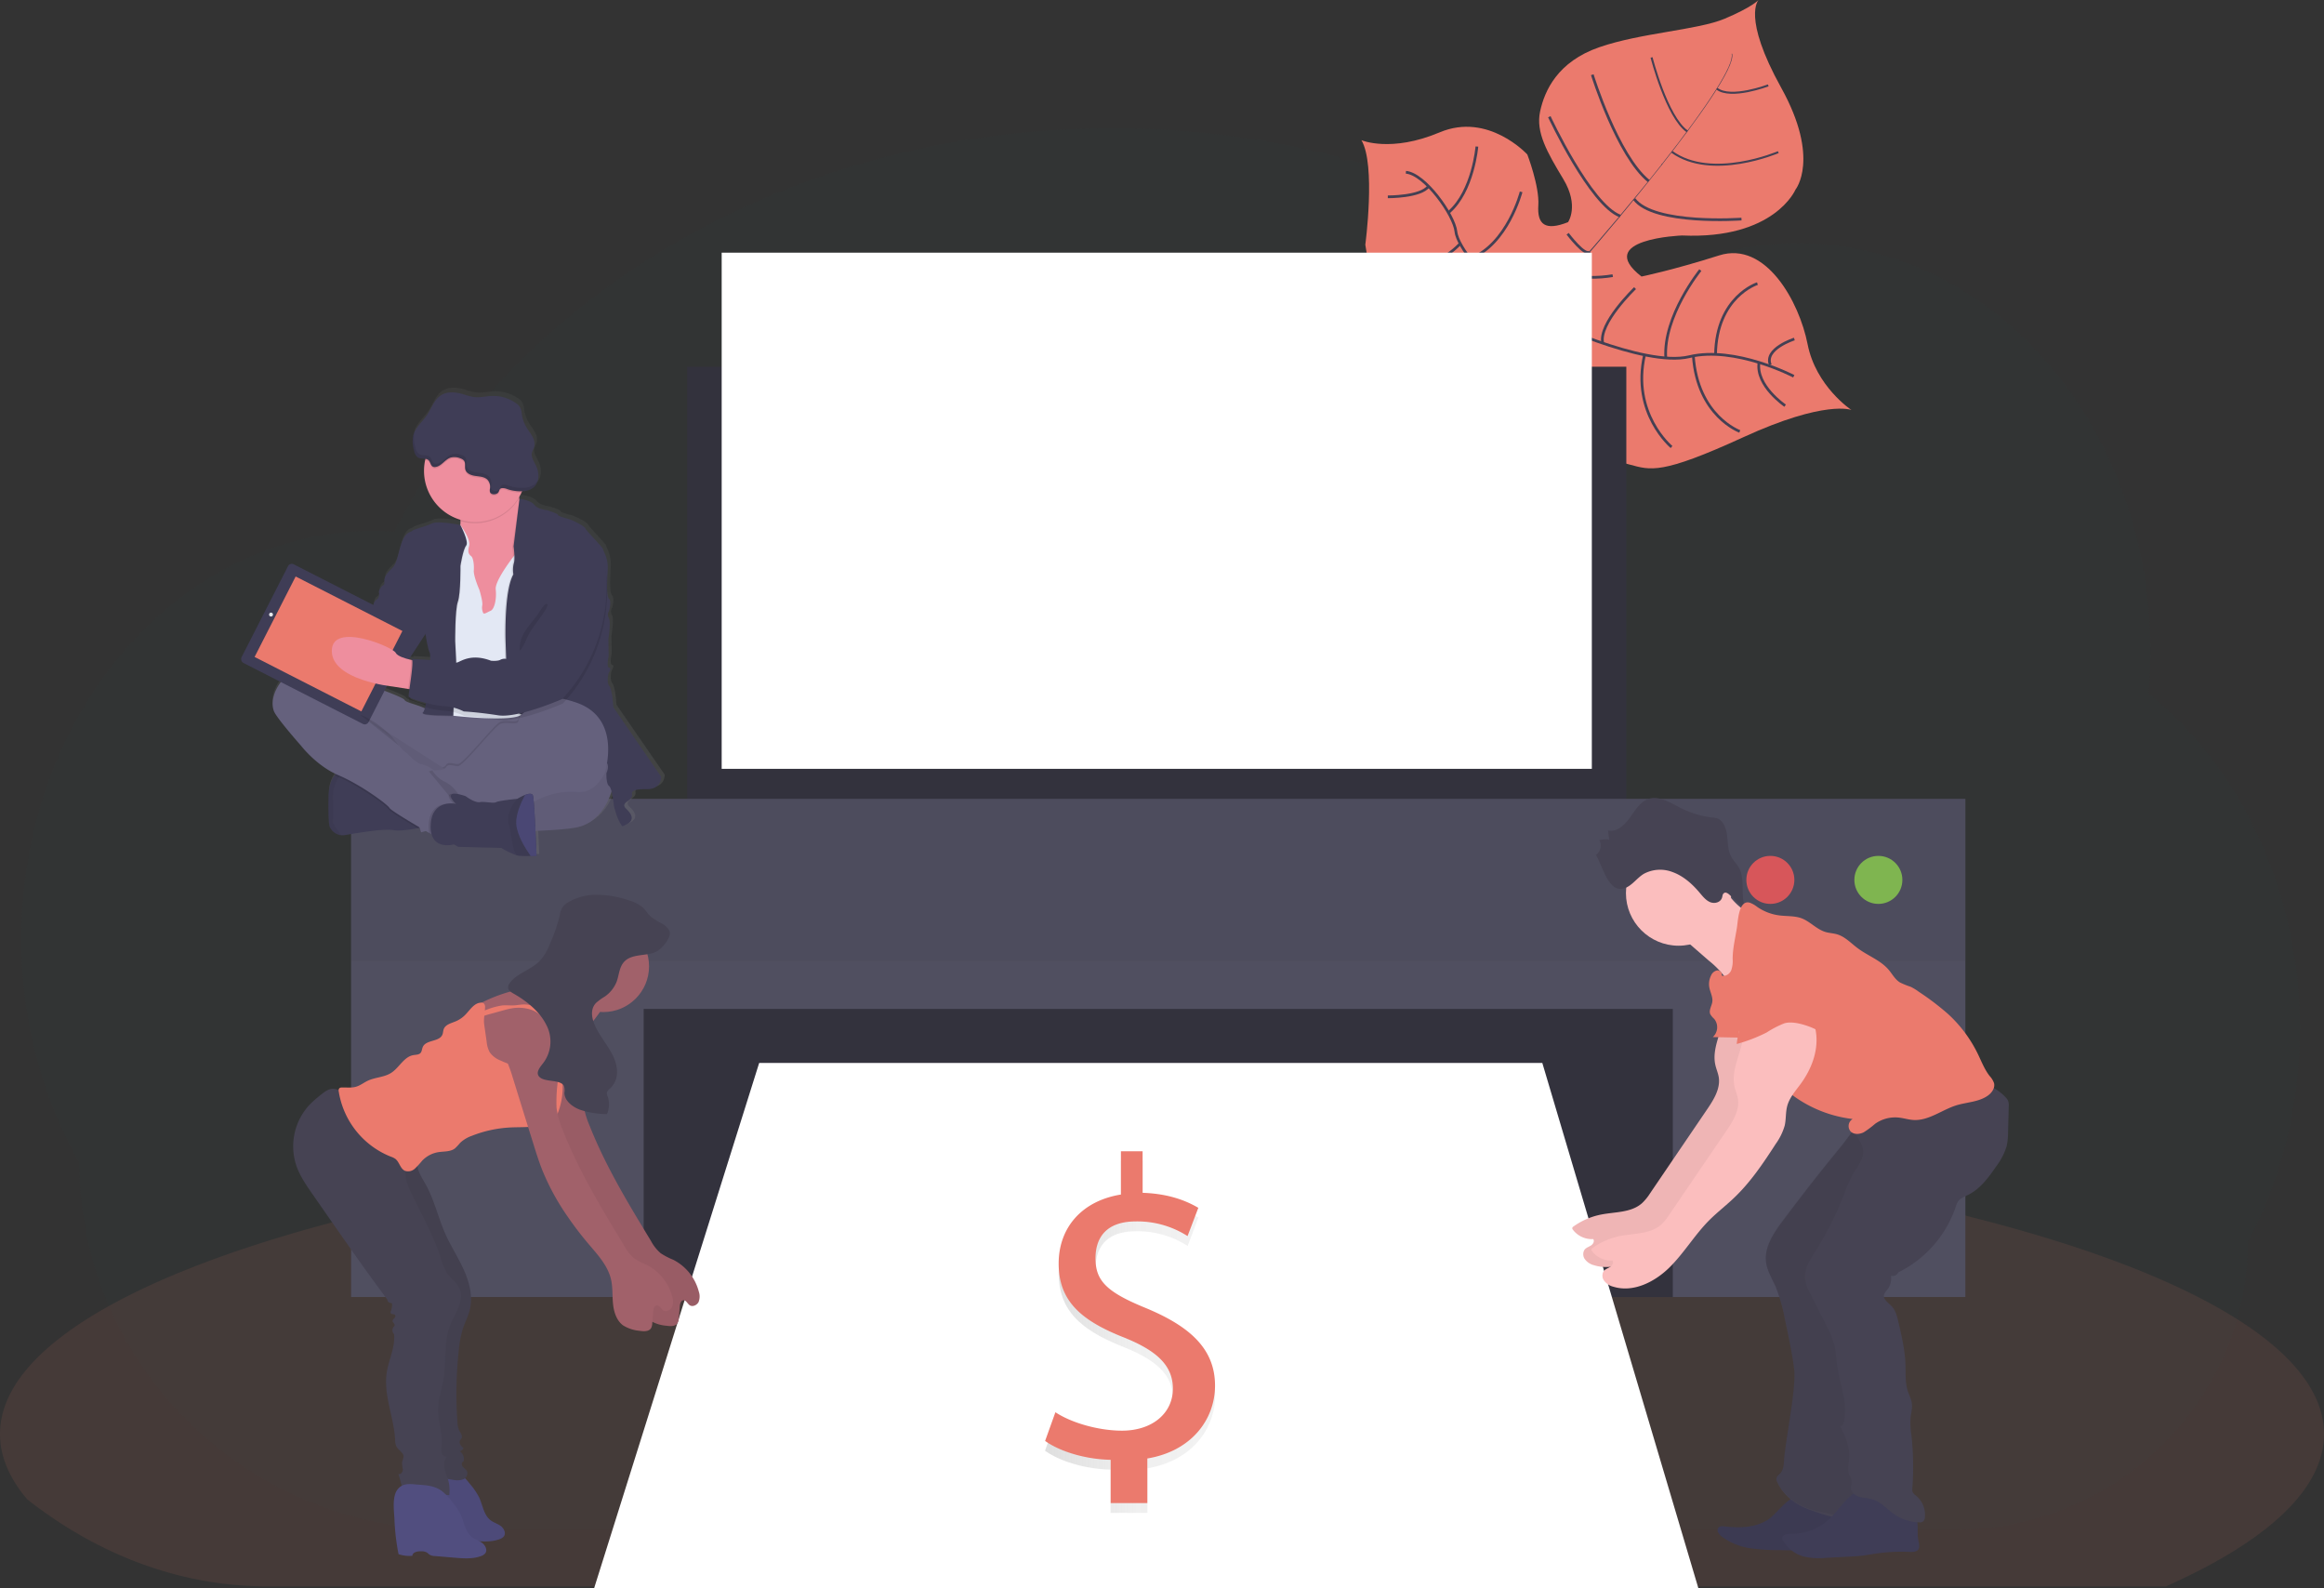 <svg xmlns="http://www.w3.org/2000/svg" xmlns:xlink="http://www.w3.org/1999/xlink" width="854.39" height="583.762" viewBox="0 0 854.39 583.762">
  <rect x="0" y="0" width="854.39" height="583.762" fill="#333333" stroke="none"/>
  <defs>
    <linearGradient id="linear-gradient" x1="0.5" y1="1" x2="0.5" gradientUnits="objectBoundingBox">
      <stop offset="0" stop-color="gray" stop-opacity="0.251"/>
      <stop offset="0.54" stop-color="gray" stop-opacity="0.122"/>
      <stop offset="1" stop-color="gray" stop-opacity="0.102"/>
    </linearGradient>
    <linearGradient id="linear-gradient-2" x1="0.001" y1="0.5" x2="1" y2="0.5" xlink:href="#linear-gradient"/>
  </defs>
  <g id="Group_24" data-name="Group 24" transform="translate(-89.143 -59.056)">
    <path id="Path_255" data-name="Path 255" d="M848.754,418.356a171.656,171.656,0,0,1-5.028,41.421q-1.693,6.842-3.933,13.413a159.785,159.785,0,0,1-6.344,15.874q-1.814,3.919-3.833,7.7a103.543,103.543,0,0,1-8.656,41.6,107.292,107.292,0,0,1-52.046,53.625,109.526,109.526,0,0,1-46.52,10.668H170.1a139.161,139.161,0,0,1-70-18.7q-4.715-2.731-9.189-5.818a138.956,138.956,0,0,1-18.185-14.992,135.323,135.323,0,0,1-19.992-24.8,132.183,132.183,0,0,1-20.333-70.573A166.428,166.428,0,0,1,11.07,385.349c0-38.4,12.489-73.439,33.007-99.96a140.534,140.534,0,0,1,14.018-15.6,130.459,130.459,0,0,1,16.031-13.122,123.713,123.713,0,0,1,14.224-8.534c2.055-1.053,4.118-2.034,6.216-2.952,1.842-.818,3.705-1.579,5.59-2.3q3.392-1.294,6.87-2.368t6.863-1.892q4.978-1.216,10.128-1.977c2.845-.42,5.69-.711,8.534-.939q3.392-.242,6.842-.284h1.245c2.532,0,5.05.1,7.546.27.263-.526.548-1.06.811-1.586,1-1.892,2.027-3.784,3.065-5.64v-.05c.178-.32.356-.64.541-.953.839-1.515,1.714-3.016,2.61-4.5.413-.711.818-1.38,1.237-2.055.092-.164.185-.32.292-.484q.64-1.067,1.3-2.134,3.293-5.256,6.849-10.348c.206-.292.4-.576.6-.861.37-.526.711-1.045,1.124-1.565.981-1.373,1.991-2.752,3.008-4.111.711-.96,1.422-1.92,2.191-2.845q2.774-3.584,5.69-7.112c1.942-2.347,3.99-4.708,6.059-7.02.284-.32.569-.633.868-.953l3.037-3.307h0c.149-.156.277-.3.42-.441h0c.363-.391.711-.782,1.1-1.166,1.629-1.721,3.3-3.421,4.978-5.1a271.115,271.115,0,0,1,27.339-23.754c.377-.3.761-.583,1.138-.868,1.806-1.366,3.641-2.71,5.476-4.033a289.347,289.347,0,0,1,31.585-19.7c.754-.427,1.522-.832,2.3-1.237a303.157,303.157,0,0,1,30.219-13.911q8.435-3.336,17.168-6.23c3.855-1.259,7.724-2.461,11.642-3.556q9.089-2.61,18.406-4.708a329.543,329.543,0,0,1,55.645-7.581q8.534-.448,17.261-.448a330.713,330.713,0,0,1,83.211,10.526,3,3,0,0,0,2.582,1.344h2.39c1.038.277,2.07.569,3.108.868q8.7,2.511,17.147,5.469l1.422.512a306.109,306.109,0,0,1,40.474,17.78,293.073,293.073,0,0,1,33.889,20.938q2.5,1.792,4.921,3.62,2.944-1.9,5.988-3.62a117.767,117.767,0,0,1,24.807-10.568,113.152,113.152,0,0,1,55.645-2.176c23.648,5.014,45.055,17.46,62.344,35.162a145.479,145.479,0,0,1,18.719,23.669c.391.612.782,1.23,1.159,1.856a156.486,156.486,0,0,1,11.906,23.747c.121.3.242.59.348.889a164.388,164.388,0,0,1,7.326,23.719c.085.405.185.818.27,1.23a170.78,170.78,0,0,1,3.5,23.733,4.5,4.5,0,0,0,.057.868q.448,6.195.455,12.524c0,3.769-.128,7.51-.363,11.216,0,.405-.057.832-.092,1.245-.064,1.081-.156,2.134-.249,3.222a134.923,134.923,0,0,1,15.206,14.338q3.108,3.393,6.017,7.048a149.474,149.474,0,0,1,15.5,23.733A167.07,167.07,0,0,1,848.754,418.356Z" transform="translate(85.923 18.775)" fill="#304343" opacity="0.1"/>
    <path id="Path_256" data-name="Path 256" d="M979.58,737.029c0,20.427-21.173,39.542-58.117,56.006H223.586c-32.289,0-62.53-11.683-88.448-32.056-6.515-7.729-9.948-15.736-9.948-23.959,0-21.712,23.941-41.977,65.334-59.106h0l1.168-.467c11.683-4.79,24.741-9.31,39.012-13.561.359-.108.728-.207,1.087-.332h0q16.985-4.988,36.136-9.454c.4-.09.8-.189,1.2-.261,4.925-1.168,9.948-2.256,15.08-3.343h0l1.977-.413c37.34-7.747,79.784-13.893,125.815-18.063h.054q9.67-.9,19.546-1.609c7.324-.584,14.738-1.078,22.233-1.537,5.725-.368,11.521-.683,17.335-.971a.17.17,0,0,1,.135,0c26.232-1.321,53.336-2.013,81.052-2.013,68.533,0,133.31,4.206,190.708,11.683a.469.469,0,0,1,.162,0c8.825,1.151,17.488,2.364,25.936,3.658,2.417.377,4.826.755,7.189,1.141q14.3,2.31,27.859,4.88h0C910.525,667.463,979.58,700.165,979.58,737.029Z" transform="translate(-36.047 -150.846)" fill="#eb7a6d" opacity="0.1"/>
    <path id="Path_257" data-name="Path 257" d="M862.279,313.708s-9.508-3.855-39.758,10.011S788.5,335.833,780.67,333.748s-12.195-2.624-20.589-14.208c0,0-5.922-32.092-11.683-37.07s-30.079,2.84-30.079,2.84-29.2,6.7-34.761-32.352c0,0,3.945-29.4-1.429-38.427,0,0,10.856,4.673,28.758-2.876s32.236,8.133,32.236,8.133,4.493,11.683,4.044,18.656,2.39,9.589,10.928,6.219c0,0,4.2-5.967-1.743-15.835s-10.182-17.21-8.529-24.866,6.426-18.288,21.748-23.6,36.127-6.291,46.111-10.488S828.129,163,828.129,163s-6.147,6.156,8.331,32.262,5.248,37.43,5.248,37.43-7.7,18.36-41.707,16.868c0,0-32.766,1.2-14.9,15.089,0,0,11.44-2.328,28.542-7.765s29.45,17,32.514,32.613S862.279,313.708,862.279,313.708Z" transform="translate(-92.478 -103.944)" fill="#eb7a6d"/>
    <path id="Path_258" data-name="Path 258" d="M830.67,184.994l.18-.054c1.312,4.979-13.327,25-25.846,40.917l-.144-.117C822.51,203.327,831.685,188.849,830.67,184.994Z" transform="translate(-104.913 -106.167)" fill="#444053"/>
    <path id="Path_259" data-name="Path 259" d="M801.117,230l.081.2c-10,12.707-22.575,27.859-32.64,39.119-.962,1.069-1.914,2.193-2.831,3.343l-.288-.234c.9-1.15,1.878-2.283,2.84-3.352C778.336,257.859,791.106,242.716,801.117,230Z" transform="translate(-100.919 -110.733)" fill="#444053"/>
    <path id="Path_260" data-name="Path 260" d="M763.09,276.89l.2.341c-18.315,22.871-19.528,58.414-19.573,58.693l-3.864-4.493C739.895,331.143,744.649,299.923,763.09,276.89Z" transform="translate(-98.326 -115.484)" fill="#444053"/>
    <path id="Path_261" data-name="Path 261" d="M842.923,308.445s-21.568-11.233-38.427-7.189-54.774-14.289-54.774-14.289-16.086-6.533-19.322-13.983c0,0-11.045-11.683-11.683-17.713S707.34,234.044,700.33,233.46" transform="translate(-94.322 -111.083)" fill="none" stroke="#444053" stroke-miterlimit="10" stroke-width="1"/>
    <path id="Path_262" data-name="Path 262" d="M854.375,327.141s-10.874-7.333-9.607-15.871" transform="translate(-108.947 -118.967)" fill="none" stroke="#444053" stroke-miterlimit="10" stroke-width="1"/>
    <path id="Path_263" data-name="Path 263" d="M834.985,336.327s-15.556-5.644-17.075-27.787" transform="translate(-106.236 -118.691)" fill="none" stroke="#444053" stroke-miterlimit="10" stroke-width="1"/>
    <path id="Path_264" data-name="Path 264" d="M807.767,342.02s-14.864-12.33-9.93-33.88" transform="translate(-104.1 -118.65)" fill="none" stroke="#444053" stroke-miterlimit="10" stroke-width="1"/>
    <path id="Path_265" data-name="Path 265" d="M774.876,335.277s-9.885-20.759-1.088-34.267" transform="translate(-101.396 -117.928)" fill="none" stroke="#444053" stroke-miterlimit="10" stroke-width="1"/>
    <path id="Path_266" data-name="Path 266" d="M858.2,301.67s-11.242,3.595-8.834,9.49" transform="translate(-109.388 -117.995)" fill="none" stroke="#444053" stroke-miterlimit="10" stroke-width="1"/>
    <path id="Path_267" data-name="Path 267" d="M842.393,279s-15.053,4.772-15.4,26.062" transform="translate(-107.156 -115.698)" fill="none" stroke="#444053" stroke-miterlimit="10" stroke-width="1"/>
    <path id="Path_268" data-name="Path 268" d="M819.332,273.48s-13.7,16.913-12.7,32.28" transform="translate(-105.088 -115.138)" fill="none" stroke="#444053" stroke-miterlimit="10" stroke-width="1"/>
    <path id="Path_269" data-name="Path 269" d="M792.714,280.86s-13.606,13.013-11.871,20.247" transform="translate(-102.464 -115.886)" fill="none" stroke="#444053" stroke-miterlimit="10" stroke-width="1"/>
    <path id="Path_270" data-name="Path 270" d="M783.3,275.535s-12.761,2.283-14.55-1.905" transform="translate(-101.255 -115.154)" fill="none" stroke="#444053" stroke-miterlimit="10" stroke-width="1"/>
    <path id="Path_271" data-name="Path 271" d="M766.49,258.61s6.443,8.537,8.088,6.623" transform="translate(-101.026 -113.632)" fill="none" stroke="#444053" stroke-miterlimit="10" stroke-width="1"/>
    <path id="Path_272" data-name="Path 272" d="M833.162,251.769s-32.173,2.337-39.452-7.369" transform="translate(-103.784 -112.192)" fill="none" stroke="#444053" stroke-miterlimit="10" stroke-width="1"/>
    <path id="Path_273" data-name="Path 273" d="M759,210.73s15.089,32.4,26.062,36.522" transform="translate(-100.267 -108.78)" fill="none" stroke="#444053" stroke-miterlimit="10" stroke-width="1"/>
    <path id="Path_274" data-name="Path 274" d="M776.58,193.56s9.265,29.8,20.75,39.1" transform="translate(-102.048 -107.041)" fill="none" stroke="#444053" stroke-miterlimit="10" stroke-width="1"/>
    <path id="Path_275" data-name="Path 275" d="M848.256,225.216s-24.462,10.5-39.146-.126" transform="translate(-105.344 -110.235)" fill="none" stroke="#444053" stroke-miterlimit="10" stroke-width="0.75"/>
    <path id="Path_276" data-name="Path 276" d="M800.82,186.49s5.59,21.9,13.121,27.194" transform="translate(-104.504 -106.324)" fill="none" stroke="#444053" stroke-miterlimit="10" stroke-width="0.75"/>
    <path id="Path_277" data-name="Path 277" d="M846.432,197.92s-13.75,5.212-18.872,1.222" transform="translate(-107.214 -107.482)" fill="none" stroke="#444053" stroke-miterlimit="10" stroke-width="0.75"/>
    <path id="Path_278" data-name="Path 278" d="M752.794,266.57s0,19.1-5.194,20.454" transform="translate(-99.112 -114.438)" fill="none" stroke="#444053" stroke-miterlimit="10" stroke-width="1"/>
    <path id="Path_279" data-name="Path 279" d="M706.09,293.1s20.67,1.8,30.169-8.888" transform="translate(-94.906 -116.226)" fill="none" stroke="#444053" stroke-miterlimit="10" stroke-width="1"/>
    <path id="Path_280" data-name="Path 280" d="M745.342,241.47s-5,19.366-18.782,24.588" transform="translate(-96.98 -111.895)" fill="none" stroke="#444053" stroke-miterlimit="10" stroke-width="1"/>
    <path id="Path_281" data-name="Path 281" d="M692.31,270.514s14.613,5.078,27.185-7.854" transform="translate(-93.509 -114.042)" fill="none" stroke="#444053" stroke-miterlimit="10" stroke-width="1"/>
    <path id="Path_282" data-name="Path 282" d="M728.207,222.94s-1.375,16.446-10.317,24.147" transform="translate(-96.101 -110.017)" fill="none" stroke="#444053" stroke-miterlimit="10" stroke-width="1"/>
    <path id="Path_283" data-name="Path 283" d="M692.93,243.073s12.123.081,14.963-3.873" transform="translate(-93.572 -111.665)" fill="none" stroke="#444053" stroke-miterlimit="10" stroke-width="1"/>
    <rect id="Rectangle_418" data-name="Rectangle 418" width="345.271" height="174.289" transform="translate(341.77 193.857)" fill="#33323d"/>
    <rect id="Rectangle_419" data-name="Rectangle 419" width="561.475" height="114.725" transform="translate(234.217 421.096)" fill="#33323d"/>
    <path id="Path_284" data-name="Path 284" d="M417.83,510.35H705.739L763.1,703.394H357.16Z" transform="translate(-49.584 -60.577)" fill="#fff"/>
    <path id="Path_285" data-name="Path 285" d="M257.73,402.33V585.444H365.284V479.553H743.644V585.444H851.2V402.33Z" transform="translate(-39.51 -49.632)" fill="#504f60"/>
    <rect id="Rectangle_420" data-name="Rectangle 420" width="593.468" height="59.564" transform="translate(218.22 352.698)" fill="#33323d" opacity="0.1"/>
    <circle id="Ellipse_49" data-name="Ellipse 49" cx="8.825" cy="8.825" r="8.825" transform="translate(770.879 373.664)" fill="#8ccf4d" opacity="0.8"/>
    <circle id="Ellipse_50" data-name="Ellipse 50" cx="8.825" cy="8.825" r="8.825" transform="translate(731.167 373.664)" fill="#fa5959" opacity="0.8"/>
    <rect id="Rectangle_421" data-name="Rectangle 421" width="319.902" height="189.729" transform="translate(354.459 151.934)" fill="#fff"/>
    <path id="Path_286" data-name="Path 286" d="M824.243,573.106c.674,7.342-4.871,14.469-3.253,21.658.342,1.537,1.007,2.993,1.249,4.493.665,4.269-1.878,8.313-4.314,11.889l-20.876,30.717a19.071,19.071,0,0,1-2.984,3.685c-4,3.595-9.984,3.181-15.223,4.242a26.133,26.133,0,0,0-10.2,4.493.665.665,0,0,0-.135.9,8.78,8.78,0,0,0,7.585,3.595c.548.719,0,1.8-.755,2.3-1.123.773-2.7.979-2.885,2.885a3.165,3.165,0,0,0,.377,1.914,5.94,5.94,0,0,0,3.658,2.534c7.189,2.211,15.035-1.672,20.445-6.956s9.292-11.952,14.6-17.336c2.939-2.975,6.291-5.527,9.31-8.412,6.039-5.752,10.784-12.752,15.277-19.771a21.744,21.744,0,0,0,3.307-6.731c.557-2.39.305-4.916.953-7.288.845-3.1,3.118-5.572,5.006-8.178,3.711-5.1,6.183-11.341,5.689-17.632s-4.377-12.483-10.308-14.622a9.247,9.247,0,0,0-5.779-.35c-2.435.746-4.224,2.759-5.886,4.682l-3.963,4.574a11.044,11.044,0,0,0-2.31,3.514,3.658,3.658,0,0,0,.818,3.9" transform="translate(-101.218 -144.254)" fill="#fbbebe"/>
    <path id="Path_287" data-name="Path 287" d="M824.243,573.106c.674,7.342-4.871,14.469-3.253,21.658.342,1.537,1.007,2.993,1.249,4.493.665,4.269-1.878,8.313-4.314,11.889l-20.876,30.717a19.071,19.071,0,0,1-2.984,3.685c-4,3.595-9.984,3.181-15.223,4.242a26.133,26.133,0,0,0-10.2,4.493.665.665,0,0,0-.135.9,8.78,8.78,0,0,0,7.585,3.595c.548.719,0,1.8-.755,2.3-1.123.773-2.7.979-2.885,2.885a3.165,3.165,0,0,0,.377,1.914,5.94,5.94,0,0,0,3.658,2.534c7.189,2.211,15.035-1.672,20.445-6.956s9.292-11.952,14.6-17.336c2.939-2.975,6.291-5.527,9.31-8.412,6.039-5.752,10.784-12.752,15.277-19.771a21.744,21.744,0,0,0,3.307-6.731c.557-2.39.305-4.916.953-7.288.845-3.1,3.118-5.572,5.006-8.178,3.711-5.1,6.183-11.341,5.689-17.632s-4.377-12.483-10.308-14.622a9.247,9.247,0,0,0-5.779-.35c-2.435.746-4.224,2.759-5.886,4.682l-3.963,4.574a11.044,11.044,0,0,0-2.31,3.514,3.658,3.658,0,0,0,.818,3.9" transform="translate(-101.218 -144.254)" opacity="0.05"/>
    <path id="Path_288" data-name="Path 288" d="M846.072,783.82c-4.565,2.777-10.245,2.956-15.547,2.3-.9-.1-1.86-.162-2.408.494-.791.962.144,2.364,1.105,3.136a23.134,23.134,0,0,0,10.685,4.395,72.3,72.3,0,0,0,10.443.692c9.526.162,19.106.323,28.542-1.051a3.853,3.853,0,0,0,1.555-.458,2.885,2.885,0,0,0,1.177-1.8c.656-2.445-.593-5.087-2.471-6.785a21.5,21.5,0,0,0-6.659-3.595l-8.286-3.226c-1.95-.764-5.068-2.768-7.189-2.615C853.145,775.624,849.361,781.9,846.072,783.82Z" transform="translate(-107.24 -165.985)" fill="#3f3d56"/>
    <path id="Path_289" data-name="Path 289" d="M846.072,783.82c-4.565,2.777-10.245,2.956-15.547,2.3-.9-.1-1.86-.162-2.408.494-.791.962.144,2.364,1.105,3.136a23.134,23.134,0,0,0,10.685,4.395,72.3,72.3,0,0,0,10.443.692c9.526.162,19.106.323,28.542-1.051a3.853,3.853,0,0,0,1.555-.458,2.885,2.885,0,0,0,1.177-1.8c.656-2.445-.593-5.087-2.471-6.785a21.5,21.5,0,0,0-6.659-3.595l-8.286-3.226c-1.95-.764-5.068-2.768-7.189-2.615C853.145,775.624,849.361,781.9,846.072,783.82Z" transform="translate(-107.24 -165.985)" opacity="0.05"/>
    <path id="Path_290" data-name="Path 290" d="M853.85,657.02c-3.442,4.592-7.019,9.885-6.165,15.574.458,3.064,2.175,5.77,3.433,8.6a60.586,60.586,0,0,1,3.478,12.078c1.294,6.012,2.588,12.042,3.379,18.144.9,6.893-3.325,26.835-3.721,33.781-.1,1.672-.288,3.487-1.456,4.691-.458.476-1.07.9-1.267,1.483a2.49,2.49,0,0,0,.27,1.743c1.95,4.395,5.931,7.657,10.353,9.526s15.179,5.077,19.977,5.248a3.783,3.783,0,0,0,1.878-.251,3.6,3.6,0,0,0,1.456-1.663c3.469-6.623.135-30.2.189-37.691,0-6.291,1.519-12.438,1.249-18.675-.225-5.005-1.564-9.885-2.049-14.882-.8-8.187.7-16.4,2.211-24.489,1.151-6.192,2.3-12.393,3.775-18.522a35.7,35.7,0,0,1,4-10.784c1.627-2.579,3.837-4.727,5.7-7.189a32.353,32.353,0,0,0,6.372-23.707c-.108-.827-11.97,3.01-13,3.46a40.724,40.724,0,0,0-11.584,7.459c-2.7,2.606-4.9,6.1-7.306,9.032q-5.1,6.2-10.056,12.5Q859.323,649.722,853.85,657.02Z" transform="translate(-109.24 -149.228)" fill="#464353"/>
    <path id="Path_291" data-name="Path 291" d="M853.85,656.7c-3.442,4.592-7.019,9.885-6.165,15.583.458,3.056,2.175,5.76,3.433,8.591a60.756,60.756,0,0,1,3.478,12.078c1.294,6.012,2.588,12.042,3.379,18.144.9,6.893-3.325,26.843-3.721,33.79-.1,1.662-.288,3.487-1.456,4.682-.458.476-1.07.9-1.267,1.483a2.525,2.525,0,0,0,.27,1.8c1.95,4.386,5.931,7.657,10.353,9.517s15.179,3.595,19.977,3.747a3.784,3.784,0,0,0,1.878-.252,3.6,3.6,0,0,0,1.456-1.662c3.469-6.623.135-28.7.189-36.181,0-6.291,1.519-12.447,1.249-18.684-.225-5.005-1.564-9.885-2.049-14.882-.8-8.187.7-16.4,2.211-24.48,1.151-6.2,2.3-12.4,3.775-18.531a35.7,35.7,0,0,1,4-10.784c1.627-2.57,3.837-4.727,5.7-7.136a32.415,32.415,0,0,0,6.372-23.707c-.108-.836-11.97,3-13,3.46a40.5,40.5,0,0,0-11.584,7.477c-2.7,2.615-4.9,6.1-7.306,8.987q-5.1,6.2-10.056,12.51Q859.323,649.439,853.85,656.7Z" transform="translate(-109.24 -149.205)" opacity="0.05"/>
    <circle id="Ellipse_51" data-name="Ellipse 51" cx="19.348" cy="19.348" r="19.348" transform="translate(686.898 367.985)" fill="#fbbebe"/>
    <path id="Path_292" data-name="Path 292" d="M829.166,526.973a25.109,25.109,0,0,0,16.059,11.233l-1.456,5.275c-2.516,9.1-5.392,18.728-12.375,25.037a11.724,11.724,0,0,0-1.968-9.05,34.691,34.691,0,0,0-6.569-6.866l-11.135-9.688a3.322,3.322,0,0,1-.836-.9,2.885,2.885,0,0,1,0-2.121c1.42-4.412,5.473-7.189,8.753-10.155a31.11,31.11,0,0,0,4.4-5.132C826.326,521.437,827.7,524.609,829.166,526.973Z" transform="translate(-105.504 -140.449)" fill="#fbbebe"/>
    <path id="Path_293" data-name="Path 293" d="M782.95,504.9l-.431-3.595c3.055.791,5.949-1.8,7.9-4.493s3.766-5.859,6.74-6.974c3.595-1.366,7.441.818,10.892,2.615a34.5,34.5,0,0,0,12.51,4.089,8.092,8.092,0,0,1,2.067.342c2.247.8,3.316,3.595,3.64,6.174s.234,5.275,1.348,7.558c.836,1.725,2.283,3.011,3.164,4.709,2.363,4.583.081,10.838,2.579,15.331l-6.2-5.689c-.575-.521-1.375-1.06-2-.62s-.53,1.105-.737,1.707c-.6,1.8-2.8,2.3-4.413,1.609s-2.768-2.22-3.945-3.595c-2.741-3.235-6-6.075-9.886-7.459a12.635,12.635,0,0,0-10.415.62c-2.894,1.635-5.015,5.446-8.556,5.581-4.862.18-6.884-8.87-9.139-12.447a4.4,4.4,0,0,0,1.276-5.491C779.742,504.724,782.887,504.319,782.95,504.9Z" transform="translate(-102.199 -137.018)" fill="#464353"/>
    <path id="Path_294" data-name="Path 294" d="M871.32,783.35a20.454,20.454,0,0,1-13.911,5.185c-1.3,0-3.11.252-3.118,1.555a2.085,2.085,0,0,0,.377,1.078,12.789,12.789,0,0,0,7.189,5.626,25.546,25.546,0,0,0,8.681.557l8.492-.44c1.6-.09,3.208-.171,4.808-.368s3.325-.53,5-.773a65.377,65.377,0,0,1,12.366-.584c1.1.045,2.363,0,3.046-.827s.315-2.319.063-3.514c-.5-2.462,0-5.041-.467-7.513-.818-4.341-4.547-7.657-8.663-9.229-3.82-1.456-10.6-3.118-14.217-.7C877.08,776.008,874.744,780.25,871.32,783.35Z" transform="translate(-109.922 -165.668)" fill="#3f3d56"/>
    <path id="Path_295" data-name="Path 295" d="M880.671,621c.755,3.595,4.2,6.291,4.3,9.886.081,2.912-2,5.392-3.5,7.863a52.143,52.143,0,0,0-3.595,8.088,123.647,123.647,0,0,1-10.5,20.8c-1.995,3.154-4.224,6.587-3.765,10.3a15.434,15.434,0,0,0,1.8,4.925L871.4,694.74a34.155,34.155,0,0,1,3.056,7.5c.512,2.256.566,4.592.9,6.893.944,7.279,4.359,14.612,2.346,21.667-.18.611-.809,1.348-1.285.9,1.968,3.685,3.595,7.405,3.406,11.584-.081,2.193-.755,4.494.063,6.524a7.094,7.094,0,0,1,.9,2.57c0,.593-.279,1.159-.341,1.8-.162,1.68,1.375,3.083,2.984,3.595s3.343.494,4.961.98c3.118.9,5.329,3.595,8,5.464a16.815,16.815,0,0,0,9.184,2.993,2.3,2.3,0,0,0,1.348-.27,2.193,2.193,0,0,0,.755-1.645,9.113,9.113,0,0,0-3.289-7.918,3.656,3.656,0,0,1-1.213-1.276,3.057,3.057,0,0,1-.117-1.429,106.685,106.685,0,0,0-.351-19.609,29.653,29.653,0,0,1-.314-6.237c.18-1.735.7-3.46.5-5.195s-1.07-3.3-1.591-4.97c-.9-2.966-.665-6.147-.764-9.256-.162-5.392-1.393-10.676-2.624-15.924-.476-2.058-1.016-4.224-2.48-5.752-1.24-1.294-3.244-2.543-2.777-4.269a4.944,4.944,0,0,1,1.132-1.7,6.821,6.821,0,0,0,1.429-5.2,2.319,2.319,0,0,0,2.7-1.258,41.844,41.844,0,0,0,21.029-23.914,7.936,7.936,0,0,1,.9-2.13c.9-1.258,2.462-1.8,3.846-2.5,4.35-2.184,7.36-6.291,10.119-10.308a23.948,23.948,0,0,0,3.9-7.486,24.556,24.556,0,0,0,.539-5.392l.243-9.364a5.048,5.048,0,0,0-.18-1.8,4.339,4.339,0,0,0-1.007-1.483,18.036,18.036,0,0,0-9.885-5.392c-2.552-.458-5.158-.368-7.738-.584-5.006-.413-9.948-1.959-14.954-1.6-7.872.575-14.873,6.03-18.585,12.995C884.832,618.838,883.466,621,880.671,621Z" transform="translate(-110.861 -148.557)" fill="#464353"/>
    <path id="Path_296" data-name="Path 296" d="M833.021,552.893a10.273,10.273,0,0,1-.566,4.26c-.611,1.312-2.157,2.328-3.5,1.8.4-.9-.674-1.968-1.671-1.851a3.108,3.108,0,0,0-2.211,1.878,6.973,6.973,0,0,0-.638,4.323c.314,1.8,1.375,3.595,1.1,5.392-.225,1.528-1.348,3.055-.746,4.493a7.274,7.274,0,0,0,1.438,1.725,4.871,4.871,0,0,1-.512,6.7l15.08.3c-.548,2.525.575,5.1,1.869,7.342a46.246,46.246,0,0,0,34.464,22.467,3.011,3.011,0,0,0-.719,4.592c1.222,1.213,3.3,1.06,4.835.27a35.343,35.343,0,0,0,4.152-3.1,12.68,12.68,0,0,1,8.519-2.3c1.887.18,3.721.791,5.617.9,5.59.3,10.389-3.721,15.736-5.392,3.918-1.2,8.349-1.2,11.683-3.649,1.42-1.051,2.579-2.777,2.166-4.493a7.452,7.452,0,0,0-1.627-2.642c-1.9-2.444-3.011-5.392-4.359-8.169a48.956,48.956,0,0,0-10.9-14.594,97.84,97.84,0,0,0-10.784-8.2,18.991,18.991,0,0,0-2.93-1.8,30.692,30.692,0,0,1-4.008-1.627c-1.8-1.114-2.795-3.082-4.152-4.673-2.993-3.487-7.585-5.1-11.269-7.836-2.471-1.8-4.646-4.26-7.6-5.149-1.429-.431-2.957-.467-4.395-.9-3.253-.989-5.626-3.882-8.825-5.051-2.534-.9-5.32-.683-8-1.015a18.476,18.476,0,0,1-8.2-3.118,9.889,9.889,0,0,0-2.7-1.546c-4.035-1.231-4.367,6.291-4.745,8.906C834.018,545.12,833.021,548.966,833.021,552.893Z" transform="translate(-106.887 -141.341)" fill="#eb7a6d"/>
    <path id="Path_297" data-name="Path 297" d="M832.083,581.948c.674,7.342-4.871,14.46-3.253,21.658.341,1.537,1.006,2.993,1.249,4.493.674,4.269-1.878,8.313-4.314,11.88l-20.876,30.645a19.069,19.069,0,0,1-2.984,3.685c-4,3.595-9.984,3.181-15.223,4.242a26.194,26.194,0,0,0-10.2,4.493.665.665,0,0,0-.135.9,8.753,8.753,0,0,0,7.585,3.595c.548.728,0,1.8-.755,2.3-1.123.782-2.7.989-2.885,2.894a3.162,3.162,0,0,0,.378,1.914,5.976,5.976,0,0,0,3.658,2.534c7.189,2.211,15.035-1.671,20.445-6.956s9.292-11.952,14.612-17.335c2.939-2.975,6.291-5.527,9.3-8.411,6.048-5.752,10.739-12.752,15.278-19.771a21.844,21.844,0,0,0,3.307-6.731c.557-2.39.306-4.916.953-7.288.845-3.1,3.118-5.581,5.006-8.178,3.712-5.1,6.183-11.341,5.689-17.632s-4.377-12.483-10.308-14.621a9.185,9.185,0,0,0-5.779-.35c-2.427.746-4.224,2.759-5.886,4.682l-3.963,4.574a10.867,10.867,0,0,0-2.3,3.514,3.639,3.639,0,0,0,.809,3.891" transform="translate(-102.013 -145.142)" fill="#fbbebe"/>
    <path id="Path_298" data-name="Path 298" d="M848.617,549.743c-2.75.162-5.769.431-7.711,2.39a11.076,11.076,0,0,0-1.941,3.038c-1.878,3.837-3.711,7.845-3.846,12.114-.117,3.415.9,6.749,1.393,10.128.431,2.8-.665,5.662-.9,8.5a59.088,59.088,0,0,0,10.991-4.224,36.377,36.377,0,0,1,6.426-3.343c3.28-1.087,8.789.782,11.88,2.319.171-2.193-1.465-5.994-1.294-8.187a9.27,9.27,0,0,1,.485-2.7,16.6,16.6,0,0,1,1.645-2.615,10.713,10.713,0,0,0-.961-12.582c-2.759-3.109-7.091-4.278-11.216-4.754a48.637,48.637,0,0,0-7.836-.279" transform="translate(-107.978 -143.106)" fill="#eb7a6d"/>
    <path id="Path_299" data-name="Path 299" d="M380.834,463.778l-17.722-25.7s-.332-6.363-1.492-7.845-.252-4.79-.252-4.79,1.249-1.8.171-1.986-.171-4.215-.171-4.215l-.081-6.444s1-6.2.171-7.684a2.435,2.435,0,0,1,.081-2.651s.989-3.55,0-4.493-.746-6.444-.5-10.829-1.734-6.857-1.734-7.513-6.542-7.109-6.542-7.693-4.143-2.975-6.632-3.595-3.721-1.159-3.64-1.492S338.6,365.2,338.6,365.2s-3.478-.252-4.808-1.986-5.392-2.238-5.491-2.256l-.081-.341a1.856,1.856,0,0,0-.072-.377,17.4,17.4,0,0,0,.9-1.618l.234-.5a7.027,7.027,0,0,0,4.071-1.267,5.509,5.509,0,0,0,1.986-3.963,8.663,8.663,0,0,0-.971-4.4c-.728-1.483-1.8-3.029-1.42-4.646.162-.692.575-1.3.791-1.986a5.248,5.248,0,0,0-.593-3.918c-.629-1.2-1.5-2.256-2.2-3.415a13.48,13.48,0,0,1-1.752-4.835,7.45,7.45,0,0,0-.638-2.633,4.914,4.914,0,0,0-1.456-1.465,14.541,14.541,0,0,0-8.906-2.7c-2.256.072-4.493.683-6.74.4a24.148,24.148,0,0,1-3.936-1.025c-2.777-.827-5.985-1.159-8.4.431s-3.379,4.718-5.024,7.189c-1.447,2.157-3.595,3.972-4.673,6.291v-.126a7.525,7.525,0,0,0-.62,1.663,11.843,11.843,0,0,0,.368,5.482,3.81,3.81,0,0,0,1.339,2.444c.818.53,1.941.4,2.894.575l-.108.467a18.917,18.917,0,0,0,13.13,22c0,.171,0,.333,0,.5a12.036,12.036,0,0,1-.09,1.42h0s-8.331-1.716-10.568-.557-6.623,2.067-7.288,2.7-2.319.171-3.81,4.053-1.654,7.846-3.595,9.67-2.894,3.056-2.984,4.377.252,1.654-.494,2.067-1.8,2.148-1.492,2.813a2.346,2.346,0,0,1-.9,2.471,2.75,2.75,0,0,0-1.159,2.48s-.5,1.8-1.663,2.238-1.905,3.136-1.905,3.136l-3.756,4.314-7.441-8.232a3.145,3.145,0,0,0-4.431-.225l-3.658,3.289a7.244,7.244,0,0,0-3.658,2.175,9.743,9.743,0,0,0-1.9,2.822l-2,1.8a5.1,5.1,0,0,0-.521,5.617l4.772,5.275v.045a8.449,8.449,0,0,0-4.61,1.878c-7.117,6.291-7.189,12.069-6.129,14.711s10.1,12.806,10.1,12.806a40.318,40.318,0,0,0,12.824,10.443h0l-.054.063a6.245,6.245,0,0,0-.44.512l-.126.162-.117.162-.135.2a1.559,1.559,0,0,0-.1.162l-.144.234a1.464,1.464,0,0,0-.09.162c-.063.108-.117.216-.171.324q-.03.053-.054.108c-.072.144-.144.288-.207.449l-.072.162c-.045.108-.081.216-.126.333a2.017,2.017,0,0,0-.072.216l-.108.324a1.8,1.8,0,0,0-.072.234,1.969,1.969,0,0,1-.1.359c-.027.126-.045.144-.063.225s-.09.386-.126.593a.452.452,0,0,1-.045.234,2.15,2.15,0,0,0-.072.422,1.15,1.15,0,0,0,0,.306l-.054.4v.324a1.682,1.682,0,0,1-.045.467c-.045.162,0,.189,0,.288v.8c-.162,9.67.4,11.072.4,11.072a5.392,5.392,0,0,0,4.395,3.3,5.476,5.476,0,0,0,1.411-.072c4.314-.746,14.379-2.48,17.973-1.8,2.148.4,6.111-.2,8.933-.728l.746-.144.512,1.645,1.636-.449,1.393.8.9.512c1.636,5.536,8.268,3.649,8.268,3.649l1.573.9,15.987.413a32.077,32.077,0,0,0,5.662,2.7,4.364,4.364,0,0,0,.8.18,35.606,35.606,0,0,0,4.493.081c1.222,0,2.166-.081,2.166-.081s-.162-4.341-.4-9.2a130.43,130.43,0,0,0,14.81-1.213c8.537-1.492,12.1-9.256,13.408-13.408a39.189,39.189,0,0,1,.836,5.149,37.368,37.368,0,0,0,1.33,4.493,14.986,14.986,0,0,0,1.8,3.307c6.291-2.148,2.48-5.392,1.159-6.776s.9-2.561.9-2.561,1.743-1.159,1.573-2.229-.252-2.229,5.392-2.148S380.834,463.778,380.834,463.778Zm-87.459-52.761c.072.467.9,5.563,1.564,6.9a8.988,8.988,0,0,1,.189,2.7c-3.334-.27-6.812-.413-6.812-.413a.845.845,0,0,1,.18.422l-.53-.117-.755-.18,6.147-9.355Zm-12.186,19.375,5.779.9.485.072a18.876,18.876,0,0,0-.3,2.7c0,.09.126.189.315.306a7.114,7.114,0,0,0-.108,1.375c.09.449,2.786,1.438,5.886,2.256-.045.171-.081.332-.126.476h0c-2.741-1.438-7.046-2.112-7.54-3.181s-15.161-6.192-15.161-6.192l-1.456-.728,3.855.728,1.06-.108A57.274,57.274,0,0,0,281.188,430.392Z" transform="translate(-47.34 -120.012)" fill="url(#linear-gradient)"/>
    <path id="Path_300" data-name="Path 300" d="M364.346,480.311s-2.292,13.876-13.947,15.925-50.569,1.644-50.569,1.644-22.251-3.208-30.294-22-13.22-26.277-6.291-26.6S307.334,461.861,309.464,462,366.4,433.436,364.346,480.311Z" transform="translate(-49.707 -132.95)" fill="#65617d"/>
    <path id="Path_301" data-name="Path 301" d="M364.346,480.311s-2.292,13.876-13.947,15.925-50.569,1.644-50.569,1.644-22.251-3.208-30.294-22-13.22-26.277-6.291-26.6S307.334,461.861,309.464,462,366.4,433.436,364.346,480.311Z" transform="translate(-49.707 -132.95)" opacity="0.05"/>
    <path id="Path_302" data-name="Path 302" d="M259.953,498.627a5.311,5.311,0,0,0,4.35,3.28,5.95,5.95,0,0,0,1.411-.081c4.269-.737,14.28-2.462,17.812-1.8,2.121.386,6.048-.2,8.843-.719,1.86-.35,3.226-.683,3.226-.683s-3.289-10.919-3.694-11.242-14.783-8.987-14.783-8.987l-11.377-.818h0a6.012,6.012,0,0,0-3.864,2.265c-1.2,1.456-2.229,3.837-2.3,7.747C259.387,497.216,259.953,498.627,259.953,498.627Z" transform="translate(-49.659 -135.819)" fill="#3f3d56"/>
    <path id="Path_303" data-name="Path 303" d="M259.957,498.633a5.311,5.311,0,0,0,4.35,3.28,48.32,48.32,0,0,1-3.091-4.493l.063-7.962a14.056,14.056,0,0,1,4.493-11.818h0s-5.994.4-6.165,10.011S259.957,498.633,259.957,498.633Z" transform="translate(-49.663 -135.825)" opacity="0.05"/>
    <path id="Path_304" data-name="Path 304" d="M314.166,478.81l10.6-8.295L341.423,454.1l-4.493-.207c-.674.431-2.561,1.8-2.633,3.433-.081,2-4.493.144-6.8,1.285s-13.543,15.547-15.511,15.448-3.532-1-4.359.4l-.054.09Z" transform="translate(-54.526 -133.418)" opacity="0.1"/>
    <path id="Path_305" data-name="Path 305" d="M262.11,479.861c.378.18.764.359,1.15.521,8.043,3.451,17.974,10.676,18.719,11.988.449.8,6.21,4.3,10.649,6.92,1.86-.35,3.226-.683,3.226-.683s-3.289-10.919-3.694-11.242-14.783-8.987-14.783-8.987L266,477.56h0a6.013,6.013,0,0,0-3.891,2.3Z" transform="translate(-49.92 -135.817)" opacity="0.1"/>
    <path id="Path_306" data-name="Path 306" d="M237.214,452.067c1.06,2.624,10.011,12.725,10.011,12.725s5.662,7.387,13.714,10.784,17.974,10.676,18.71,11.988c.476.845,6.893,4.709,11.4,7.36l1.016.593,2.238,1.3,1.186.674s2.75-2.2,5.491-4.422,5.392-4.395,5.392-4.493,1.15-3.038.9-3.2-.692-1.222-1.734-2.543a11.575,11.575,0,0,0-4.179-3.451,11.907,11.907,0,0,1-5.392-5.653s-.359-.261-.9-.611a11.129,11.129,0,0,0-3.685-1.644c-1.8-.225-5.176-3.918-5.176-3.918a10.047,10.047,0,0,1-3.2-3.361c-.9-1.8-13.6-10.55-14.774-11.359L299.1,472.665l7.387,4.745,10.6-8.286,16.661-16.419-5.5-.252c-8.088-.35-22.467-.9-24.264-.485a14.1,14.1,0,0,1-4.493.3s-4.1.18-6.812-1.249-6.983-2.1-7.477-3.163-15.017-6.147-15.017-6.147-19.771-10.506-26.843-4.269S236.145,449.425,237.214,452.067Z" transform="translate(-47.347 -131.551)" fill="#65617d"/>
    <path id="Path_307" data-name="Path 307" d="M308.24,384.147l2.543,8.457,3.289,19.043,12.069.818,3.451-5.751,3.487-5.788s2.175-7.693,3.739-15.134c1.375-6.587,2.283-12.986.782-13.678-1.339-.611-2.211-2.831-2.786-5.221-.072-.288-.135-.593-.189-.9a47.336,47.336,0,0,1-.809-6.12s-25.28-1.312-21.748,9.113a16.635,16.635,0,0,1,.953,5.545,7.261,7.261,0,0,1-.09,1.411A11.818,11.818,0,0,1,308.24,384.147Z" transform="translate(-54.594 -123.887)" fill="#ee8e9e"/>
    <path id="Path_308" data-name="Path 308" d="M302.4,384.571l.9,14.379,2.049,12.231,2.3,5.671,2.058,30.986s19.771,2.292,24.606-.045a2.05,2.05,0,0,0,.9-.674c5.814-8.78,3.909-34.213,3.909-34.213l2.211-16.419-1.474-8.519-3.595-.377-2.75-.3s-.62.764-1.519,1.95c-2.435,3.208-6.911,9.535-6.605,12.168.4,3.595-.494,7.306-1.9,7.881s-2.543,1.564-2.786.575a4.413,4.413,0,0,1-.252-2.624c.252-1.4-1.069-5.671-1.069-5.671s-2.211-5.006-2.049-7.135-.243-4.6-.9-5.176-1.564-1.15-.827-3.774-3.235-7.738-3.235-7.738Z" transform="translate(-54.002 -125.703)" fill="#e3e8f4"/>
    <path id="Path_309" data-name="Path 309" d="M331.486,419.405l.827,24.543,4.736,2.633a2.13,2.13,0,0,0,.9-.683c5.814-8.78,3.909-34.213,3.909-34.213l2.22-16.419-1.483-8.519L339,386.37c1.384-6.587,2.283-12.977.782-13.678-1.339-.611-2.211-2.831-2.777-5.212h0l-2.561,17.362s.216,1.564.288,3.181a8.986,8.986,0,0,1-.207,3.055,10.2,10.2,0,0,0-.162,4.107c-1.483,2.606-2.22,7.441-2.579,12.105C331.3,413.492,331.486,419.405,331.486,419.405Z" transform="translate(-56.946 -124.663)" opacity="0.1"/>
    <path id="Path_310" data-name="Path 310" d="M337.127,367s4.143.512,5.455,2.238,4.763,1.977,4.763,1.977,3.936,1.312,3.855,1.636,1.15.827,3.595,1.483,6.569,3.038,6.569,3.595,6.479,6.974,6.479,7.63,1.968,3.118,1.725,7.468-.494,9.885.494,10.784,0,4.43,0,4.43a2.427,2.427,0,0,0-.081,2.633c.818,1.474-.171,7.63-.171,7.63l.09,6.408s-.9,4.017.162,4.188-.162,1.968-.162,1.968-.9,3.28.243,4.763,1.474,7.792,1.474,7.792l17.569,25.531s.252,4.682-5.329,4.6-5.509,1.069-5.338,2.13-1.564,2.22-1.564,2.22-2.211,1.15-.9,2.543,5.086,4.6-1.15,6.731a14.86,14.86,0,0,1-1.8-3.28,37.235,37.235,0,0,1-1.312-4.43s-.575-6.246-1.726-7.064-.989-4.763-.989-4.763,1.645-3.2-.656-4.493S332.8,443.576,332.8,443.576L332,419.024s-.575-18.144,2.876-24.219a10.2,10.2,0,0,1,.162-4.107c.575-1.474-.081-6.237-.081-6.237Z" transform="translate(-56.997 -124.614)" fill="#3f3d56"/>
    <path id="Path_311" data-name="Path 311" d="M310.394,377.893s-8.25-1.7-10.47-.548-6.56,2.049-7.189,2.7-2.292.171-3.774,4.026-1.636,7.8-3.532,9.607-2.867,3.038-2.948,4.35.243,1.645-.494,2.049-1.8,2.139-1.483,2.795,17.075,15.107,17.075,15.107.827,5.5,1.564,6.893-.818,20.607-2.462,21.919,11.045,1.2,11.045,1.2.575-12.582,1.069-13.264-.332-14.118-.332-14.118-.081-11.494.989-14.532.9-13.139.9-13.139.944-6.057,2.094-7.468S310.394,377.893,310.394,377.893Z" transform="translate(-51.778 -125.622)" opacity="0.1"/>
    <path id="Path_312" data-name="Path 312" d="M310.123,377.623s-8.25-1.7-10.47-.557-6.569,2.058-7.189,2.7-2.3.162-3.774,4.026-1.645,7.792-3.532,9.6-2.876,3.038-2.957,4.35.252,1.645-.494,2.058-1.8,2.13-1.474,2.786,17.075,15.107,17.075,15.107.818,5.5,1.564,6.893-.827,20.607-2.471,21.919,11.09,1.2,11.09,1.2.575-12.581,1.06-13.255-.323-14.127-.323-14.127-.081-11.485.989-14.523.944-13.139.944-13.139.944-6.057,2.094-7.468S310.123,377.623,310.123,377.623Z" transform="translate(-51.75 -125.594)" fill="#3f3d56"/>
    <path id="Path_313" data-name="Path 313" d="M312.5,368.966a16.635,16.635,0,0,1,.953,5.545,18.872,18.872,0,0,0,21.568-8.537,47.325,47.325,0,0,1-.809-6.12S308.97,358.533,312.5,368.966Z" transform="translate(-54.992 -123.885)" opacity="0.1"/>
    <path id="Path_314" data-name="Path 314" d="M298.65,353.44a18.81,18.81,0,1,0,.413-3.909A18.611,18.611,0,0,0,298.65,353.44Z" transform="translate(-53.622 -121.335)" fill="#ee8e9e"/>
    <path id="Path_315" data-name="Path 315" d="M283.363,404l-4.493,1.393a2.328,2.328,0,0,1-.9,2.462,2.7,2.7,0,0,0-1.141,2.462s-.494,1.8-1.645,2.22-1.887,3.118-1.887,3.118l-3.775,4.35s-1.4,1.15-1.15,1.725-1.483.737-1.483.737l.9,14.612,7.8,1.483,4.844-.494,3.936-1.474,3.451-2.058,1.555-4.017,6.9-10.514Z" transform="translate(-50.404 -128.363)" fill="#3f3d56"/>
    <path id="Path_316" data-name="Path 316" d="M265.87,424.79s-10.011-14.442-17.488-6.65,3.038,20.445,5.5,20.032S268.09,437.1,268.09,437.1Z" transform="translate(-48.261 -129.562)" fill="#ee8e9e"/>
    <rect id="Rectangle_422" data-name="Rectangle 422" width="52.42" height="40.701" rx="1.54" transform="translate(195.738 265.781) rotate(27.04)" fill="#3f3d56"/>
    <rect id="Rectangle_423" data-name="Rectangle 423" width="44.062" height="33.206" transform="translate(197.836 270.959) rotate(27.04)" fill="#eb7a6d"/>
    <circle id="Ellipse_52" data-name="Ellipse 52" cx="0.719" cy="0.719" r="0.719" transform="translate(188.061 284.246)" fill="#e6e8ec"/>
    <circle id="Ellipse_53" data-name="Ellipse 53" cx="1.195" cy="1.195" r="1.195" transform="translate(230.065 305.536)" fill="#e6e8ec"/>
    <path id="Path_317" data-name="Path 317" d="M260.93,428.606c-.09,10.838,22.323,13.139,22.323,13.139l5.725.9,2.57.4,1.069-10.586s-1.177-.18-2.642-.521c-2.175-.5-4.988-1.375-5.572-2.606C283.46,427.294,260.993,417.768,260.93,428.606Z" transform="translate(-49.8 -130.341)" fill="#ee8e9e"/>
    <path id="Path_318" data-name="Path 318" d="M299.11,349.533a2.229,2.229,0,0,1,1.375.611c.629.674.665,1.869,1.492,2.283a1.725,1.725,0,0,0,.98.108c2.184-.306,3.442-2.768,5.545-3.451a5.563,5.563,0,0,1,3.667.315,2.867,2.867,0,0,1,1.222.782c.7.9.207,2.247.53,3.343.449,1.528,2.274,2.13,3.846,2.328s3.352.315,4.4,1.5a3.99,3.99,0,0,1,.782,3.181,2.48,2.48,0,0,0,0,1.177c.431,1.231,2.561,1.043,3.118.072.413-.71.288-1.294,1.249-1.492a4.07,4.07,0,0,1,2,.351,14.869,14.869,0,0,0,5.2.8,18.8,18.8,0,1,0-35.408-11.908Z" transform="translate(-53.669 -121.337)" opacity="0.1"/>
    <path id="Path_319" data-name="Path 319" d="M322.425,360.085a2.491,2.491,0,0,1,0-1.177,3.963,3.963,0,0,0-.782-3.172c-1.052-1.2-2.822-1.3-4.4-1.51s-3.4-.8-3.846-2.328c-.323-1.1.171-2.435-.53-3.334a2.7,2.7,0,0,0-1.222-.782,5.572,5.572,0,0,0-3.667-.324c-2.1.683-3.361,3.145-5.545,3.451a1.652,1.652,0,0,1-.979-.108c-.827-.413-.9-1.609-1.492-2.283-1-1.051-2.894-.368-4.107-1.15a3.784,3.784,0,0,1-1.33-2.435,11.808,11.808,0,0,1-.359-5.446c.71-3.047,3.442-5.14,5.176-7.756,1.627-2.426,2.543-5.5,4.979-7.109s5.572-1.249,8.331-.431a23.509,23.509,0,0,0,3.9,1.024c2.22.27,4.448-.332,6.677-.4a14.288,14.288,0,0,1,8.825,2.7,4.825,4.825,0,0,1,1.438,1.456,7.559,7.559,0,0,1,.647,2.615,13.282,13.282,0,0,0,1.734,4.8c.683,1.159,1.555,2.2,2.175,3.4a5.266,5.266,0,0,1,.593,3.891c-.216.674-.629,1.285-.791,1.977-.359,1.6.692,3.136,1.411,4.61a8.645,8.645,0,0,1,.962,4.377,5.482,5.482,0,0,1-1.968,3.936,7.108,7.108,0,0,1-4.161,1.267,14.962,14.962,0,0,1-5.3-.8,4.18,4.18,0,0,0-2-.351c-.962.2-.836.782-1.249,1.492C324.986,361.127,322.865,361.316,322.425,360.085Z" transform="translate(-53.151 -120.206)" fill="#3f3d56"/>
    <path id="Path_320" data-name="Path 320" d="M313.527,479.346l10.6-8.286,16.661-16.419-5.5-.252a3.594,3.594,0,0,0-1.159,2.247c-.081,2-4.493.135-6.8,1.285s-13.543,15.547-15.511,15.448-3.532-1-4.359.4l-.054.09a2.319,2.319,0,0,1-1.258.746Z" transform="translate(-54.381 -133.469)" opacity="0.1"/>
    <path id="Path_321" data-name="Path 321" d="M290.61,478.136l5.32,16.994.836,2.7,2.534-.692,5.59-1.537,24.875-6.83a21.631,21.631,0,0,0,8.987-2.391,27.113,27.113,0,0,1,15.457-3.37c3.289.306,6.947-1.114,9.984-6.722,0,0,6.893-20.355-10.506-26.187s-18.234,3.1-18.234,3.1l-.243.144c-.674.431-2.561,1.8-2.633,3.433-.081,2-4.493.144-6.8,1.285s-13.543,15.547-15.511,15.448-3.532-1-4.359.4l-.054.09c-.611.836-2.435,1.033-3.649,1.06a10.815,10.815,0,0,1-1.132,0l-.162.045-1.258.377Z" transform="translate(-52.808 -132.834)" fill="#65617d"/>
    <path id="Path_322" data-name="Path 322" d="M292.14,443.6l2.57.4,1.069-10.587s-1.177-.18-2.642-.521C293.524,434.383,292.643,440.089,292.14,443.6Z" transform="translate(-52.963 -131.291)" opacity="0.1"/>
    <path id="Path_323" data-name="Path 323" d="M359.314,389.721s7.63-2.22,5.743,19.456a60.607,60.607,0,0,1-16.005,35.381s-16.257,7.136-23.563,5.985-12.635-1.393-12.635-1.393a18.575,18.575,0,0,0-7.4-1.968c-4.1-.162-12.716-2.7-12.887-3.532s2.139-12.887,1.15-13.786c0,0,11.494.467,12.644,1.294s2.795.243,4.026,0,5.006-3.514,12.474-.638c0,0,2.543.243,3.532-.413a3.532,3.532,0,0,1,2.57-.162,7.056,7.056,0,0,0,1.8-.9c.243-.323,2.22,0,2.22,0a.9.9,0,0,0,1.231-.575,5.39,5.39,0,0,1,1.15-1.8s2.211-12.474,6.4-17.156a2.7,2.7,0,0,0,.9-2.381C342.32,405.808,349.464,387.088,359.314,389.721Z" transform="translate(-53.005 -126.891)" opacity="0.1"/>
    <path id="Path_324" data-name="Path 324" d="M359.085,387.862s7.639-2.211,5.751,19.456A60.562,60.562,0,0,1,348.831,442.7s-16.257,7.145-23.563,5.994-12.644-1.42-12.644-1.42a18.5,18.5,0,0,0-7.387-1.968c-4.107-.171-12.725-2.7-12.887-3.532s2.13-12.887,1.15-13.795c0,0,11.494.476,12.644,1.3s2.786.234,4.017,0,5.006-3.514,12.483-.647c0,0,2.543.252,3.523-.4a3.594,3.594,0,0,1,2.57-.171,7.468,7.468,0,0,0,1.8-.9c.243-.333,2.211,0,2.211,0a.9.9,0,0,0,1.231-.575,5.391,5.391,0,0,1,1.15-1.8s2.22-12.474,6.408-17.156a2.7,2.7,0,0,0,.9-2.382C342.1,403.957,349.235,385.265,359.085,387.862Z" transform="translate(-52.983 -126.703)" fill="#3f3d56"/>
    <path id="Path_325" data-name="Path 325" d="M300.64,478.477,311.478,491.6l.072-.072c.081-.252,1.15-3.038.9-3.208s-2.13-4.269-5.9-5.994A11.2,11.2,0,0,1,301.9,478.1Z" transform="translate(-53.824 -135.871)" opacity="0.1"/>
    <path id="Path_326" data-name="Path 326" d="M300.77,502.158l1.186.674s2.75-2.2,5.491-4.422,5.392-4.395,5.392-4.493,1.15-3.038.9-3.2-.692-1.222-1.734-2.543c-7.351-2.058-2.7,3.046-2.049,3.28,0,0-8.942-2.058-9.436,7.693A12.061,12.061,0,0,0,300.77,502.158Z" transform="translate(-53.811 -136.843)" opacity="0.1"/>
    <path id="Path_327" data-name="Path 327" d="M309.925,506.278l1.564.9,15.844.4a31.743,31.743,0,0,0,5.608,2.7,5.268,5.268,0,0,0,.791.171,35.077,35.077,0,0,0,4.422.081c1.213,0,2.148-.081,2.148-.081s-.746-19.978-1.312-22.081c-.27-1.007-1.6-.791-2.912-.288a19.851,19.851,0,0,0-2.84,1.438s-6.722.656-7.792,1.231-4.107-.332-5.994,0-5.257-2.22-5.257-2.22c-9.194-3.038-4.017,2.624-3.361,2.876,0,0-8.987-2.058-9.445,7.693S309.925,506.278,309.925,506.278Z" transform="translate(-53.898 -136.838)" fill="#3f3d56"/>
    <path id="Path_328" data-name="Path 328" d="M336.379,498.572c.171,4.134,3.4,9.265,5.32,11.979,1.213,0,2.148-.081,2.148-.081s-.746-19.978-1.312-22.081c-.27-1.006-1.6-.791-2.912-.288C338.033,491.086,336.235,495.229,336.379,498.572Z" transform="translate(-57.444 -136.842)" fill="#565387"/>
    <path id="Path_329" data-name="Path 329" d="M336.379,498.572c.171,4.134,3.4,9.265,5.32,11.979,1.213,0,2.148-.081,2.148-.081s-.746-19.978-1.312-22.081c-.27-1.006-1.6-.791-2.912-.288C338.033,491.086,336.235,495.229,336.379,498.572Z" transform="translate(-57.444 -136.842)" opacity="0.1"/>
    <path id="Path_330" data-name="Path 330" d="M333.33,499.12c1.1,3.99,1.078,8.466,2.822,11.179a5.271,5.271,0,0,0,.791.171,35.041,35.041,0,0,0,4.422.081c1.213,0,2.148-.081,2.148-.081s-.746-19.978-1.312-22.081c-.27-1.006-1.6-.791-2.912-.288a19.846,19.846,0,0,0-2.84,1.438S331.937,494.007,333.33,499.12Z" transform="translate(-57.109 -136.842)" opacity="0.05"/>
    <path id="Path_331" data-name="Path 331" d="M272.54,455.34s7.872,2.552,14.541,11.629Z" transform="translate(-50.977 -133.565)" opacity="0.1"/>
    <g id="Group_23" data-name="Group 23" transform="translate(240.818 217.627)" opacity="0.1">
      <path id="Path_332" data-name="Path 332" d="M343.664,345.72a.27.27,0,0,1-.045.18,4.954,4.954,0,0,1-.279.683A6.3,6.3,0,0,1,343.664,345.72Z" transform="translate(-298.969 -340.085)"/>
      <path id="Path_333" data-name="Path 333" d="M294.14,341.1a7.025,7.025,0,0,1,.611-1.654,2.035,2.035,0,0,1-.126.422,11.935,11.935,0,0,0,.368,5.446,3.81,3.81,0,0,0,1.321,2.435c1.222.782,3.118.1,4.116,1.15.629.674.665,1.869,1.492,2.283a1.653,1.653,0,0,0,.98.108c2.184-.306,3.442-2.768,5.545-3.451a5.519,5.519,0,0,1,3.667.324,2.7,2.7,0,0,1,1.222.782c.7.9.207,2.238.53,3.334.449,1.528,2.274,2.13,3.846,2.328s3.352.314,4.4,1.51a3.963,3.963,0,0,1,.782,3.172,2.489,2.489,0,0,0,0,1.177c.431,1.231,2.561,1.042,3.118.072.413-.71.288-1.294,1.249-1.492a4.179,4.179,0,0,1,2,.35,14.962,14.962,0,0,0,5.3.8,7.108,7.108,0,0,0,4.161-1.267,4.657,4.657,0,0,0,1.276-1.555,5.177,5.177,0,0,1-1.8,2.786,7.109,7.109,0,0,1-4.161,1.267,14.964,14.964,0,0,1-5.3-.8,4.178,4.178,0,0,0-2-.35c-.961.2-.836.782-1.24,1.492-.566.971-2.7,1.159-3.127-.072a2.606,2.606,0,0,1,0-1.177,3.964,3.964,0,0,0-.782-3.172c-1.052-1.2-2.822-1.3-4.4-1.51s-3.4-.8-3.846-2.328c-.323-1.1.171-2.435-.53-3.334a2.7,2.7,0,0,0-1.213-.782,5.6,5.6,0,0,0-3.676-.324c-2.094.683-3.361,3.145-5.545,3.451a1.654,1.654,0,0,1-.98-.108c-.827-.413-.9-1.609-1.492-2.283-1-1.051-2.885-.368-4.107-1.15a3.783,3.783,0,0,1-1.33-2.435A11.809,11.809,0,0,1,294.14,341.1Z" transform="translate(-293.966 -339.45)"/>
    </g>
    <path id="Path_334" data-name="Path 334" d="M344.379,413.968c-1.51,2.031-3.226,3.909-4.556,6.048a11.512,11.512,0,0,0-2,7.189c1.375-1.411,2.013-3.37,2.876-5.14,1.474-3,3.667-5.545,5.527-8.295.351-.53,2.615-3.595,1.474-3.721C346.752,409.915,344.891,413.276,344.379,413.968Z" transform="translate(-57.59 -128.976)" opacity="0.1"/>
    <path id="Path_335" data-name="Path 335" d="M352.957,623.35c1.087,3.487,2.184,6.983,3.541,10.371a88.2,88.2,0,0,0,9.175,16.724,121.381,121.381,0,0,0,7.585,9.939c3.379,3.981,7.189,7.989,8.34,13.076.692,2.939.458,6,.746,8.987s1.267,6.183,3.7,7.98a13.49,13.49,0,0,0,6.084,2c1.528.243,3.433.323,4.224-1a3.838,3.838,0,0,0,.422-1.744l.368-4.395c.072-.953.413-2.166,1.366-2.211s1.429,1.222,2.238,1.8c1.078.755,2.7,0,3.289-1.141a5.545,5.545,0,0,0,.09-3.864,18.306,18.306,0,0,0-9.409-11.683,26.961,26.961,0,0,1-4.583-2.381,15.666,15.666,0,0,1-3.595-4.547c-8.34-13.732-16.724-27.535-22.611-42.48a31.457,31.457,0,0,1-2.328-8.376,55,55,0,0,1,.36-8.843,50.327,50.327,0,0,0-1.456-15.754,12.58,12.58,0,0,0-1.5-3.828c-2.426-3.676-8.088-4.224-11.683-1.689a12.042,12.042,0,0,0-4.655,8.51c-.261,2.984,1.456,6.075,2.328,8.852Q348.958,610.517,352.957,623.35Z" transform="translate(-58.08 -146.068)" fill="#a1616a"/>
    <path id="Path_336" data-name="Path 336" d="M352.957,623.35c1.087,3.487,2.184,6.983,3.541,10.371a88.2,88.2,0,0,0,9.175,16.724,121.381,121.381,0,0,0,7.585,9.939c3.379,3.981,7.189,7.989,8.34,13.076.692,2.939.458,6,.746,8.987s1.267,6.183,3.7,7.98a13.49,13.49,0,0,0,6.084,2c1.528.243,3.433.323,4.224-1a3.838,3.838,0,0,0,.422-1.744l.368-4.395c.072-.953.413-2.166,1.366-2.211s1.429,1.222,2.238,1.8c1.078.755,2.7,0,3.289-1.141a5.545,5.545,0,0,0,.09-3.864,18.306,18.306,0,0,0-9.409-11.683,26.961,26.961,0,0,1-4.583-2.381,15.666,15.666,0,0,1-3.595-4.547c-8.34-13.732-16.724-27.535-22.611-42.48a31.457,31.457,0,0,1-2.328-8.376,55,55,0,0,1,.36-8.843,50.327,50.327,0,0,0-1.456-15.754,12.58,12.58,0,0,0-1.5-3.828c-2.426-3.676-8.088-4.224-11.683-1.689a12.042,12.042,0,0,0-4.655,8.51c-.261,2.984,1.456,6.075,2.328,8.852Q348.958,610.517,352.957,623.35Z" transform="translate(-58.08 -146.068)" opacity="0.05"/>
    <path id="Path_337" data-name="Path 337" d="M295.62,788.857a11.979,11.979,0,0,0,5.069.611c.126-1.4,2.013-1.716,3.415-1.644a3.9,3.9,0,0,1,1.95.449c.35.225.62.548.962.782a4.161,4.161,0,0,0,1.986.512l7.3.611c3.253.279,6.641.53,9.688-.629a3.344,3.344,0,0,0,1.555-1.042c.827-1.186,0-2.885-1.141-3.747s-2.615-1.249-3.765-2.13c-2.534-1.932-2.885-5.545-4.224-8.439a24.9,24.9,0,0,0-3.5-5.06,19.417,19.417,0,0,0-3.442-3.532c-2.93-2.112-6.291-2.067-9.733-2.373-2.426-.216-4.709-.359-6.452,1.8-2.157,2.7-1.294,8.088-1.159,11.233a81.294,81.294,0,0,0,1.492,12.6Z" transform="translate(-53.135 -164.75)" fill="#514e7f"/>
    <path id="Path_338" data-name="Path 338" d="M295.62,788.857a11.979,11.979,0,0,0,5.069.611c.126-1.4,2.013-1.716,3.415-1.644a3.9,3.9,0,0,1,1.95.449c.35.225.62.548.962.782a4.161,4.161,0,0,0,1.986.512l7.3.611c3.253.279,6.641.53,9.688-.629a3.344,3.344,0,0,0,1.555-1.042c.827-1.186,0-2.885-1.141-3.747s-2.615-1.249-3.765-2.13c-2.534-1.932-2.885-5.545-4.224-8.439a24.9,24.9,0,0,0-3.5-5.06,19.417,19.417,0,0,0-3.442-3.532c-2.93-2.112-6.291-2.067-9.733-2.373-2.426-.216-4.709-.359-6.452,1.8-2.157,2.7-1.294,8.088-1.159,11.233a81.294,81.294,0,0,0,1.492,12.6Z" transform="translate(-53.135 -164.75)" opacity="0.05"/>
    <path id="Path_339" data-name="Path 339" d="M297.175,633.147c-2.229.719-3.2,3.5-2.786,5.805s1.8,4.3,2.939,6.354c3.253,5.814,4.655,12.465,7.387,18.531,2.04,4.493,4.8,8.717,6.812,13.264s3.262,9.679,2.04,14.5c-.593,2.346-1.743,4.493-2.507,6.8a37.737,37.737,0,0,0-1.474,7.684,145.937,145.937,0,0,0-.53,26.655,7.961,7.961,0,0,0,.665,3.146c.458.9,1.249,1.8.9,2.7-.153.368-.485.638-.647,1-.467,1.007.467,2.076,1.321,2.795a2.328,2.328,0,0,1-1.429,1.105,3.379,3.379,0,0,1,1.438,3.765c-.755.117-.8,1.276-.324,1.887s1.231.989,1.573,1.681a2.346,2.346,0,0,1-1.294,2.948,6.156,6.156,0,0,1-3.523.27,38.622,38.622,0,0,1-5.886-1.294,4.26,4.26,0,0,1-3.433-4.4,65.429,65.429,0,0,1-.4-11.027c.315-17.83,0-35.677-.773-53.5-.315-7.19-2.471-14.154-5.248-20.769a109.012,109.012,0,0,0-5.113-9.885c-4.008-7.333-7.549-15.457-6.632-23.77.1-.9.422-1.968,1.312-2.112a1.9,1.9,0,0,1,1.016.171,45.665,45.665,0,0,1,5.347,2.948A20.181,20.181,0,0,0,297.175,633.147Z" transform="translate(-51.742 -150.986)" fill="#464353"/>
    <path id="Path_340" data-name="Path 340" d="M297.175,633.147c-2.229.719-3.2,3.5-2.786,5.805s1.8,4.3,2.939,6.354c3.253,5.814,4.655,12.465,7.387,18.531,2.04,4.493,4.8,8.717,6.812,13.264s3.262,9.679,2.04,14.5c-.593,2.346-1.743,4.493-2.507,6.8a37.737,37.737,0,0,0-1.474,7.684,145.937,145.937,0,0,0-.53,26.655,7.961,7.961,0,0,0,.665,3.146c.458.9,1.249,1.8.9,2.7-.153.368-.485.638-.647,1-.467,1.007.467,2.076,1.321,2.795a2.328,2.328,0,0,1-1.429,1.105,3.379,3.379,0,0,1,1.438,3.765c-.755.117-.8,1.276-.324,1.887s1.231.989,1.573,1.681a2.346,2.346,0,0,1-1.294,2.948,6.156,6.156,0,0,1-3.523.27,38.622,38.622,0,0,1-5.886-1.294,4.26,4.26,0,0,1-3.433-4.4,65.429,65.429,0,0,1-.4-11.027c.315-17.83,0-35.677-.773-53.5-.315-7.19-2.471-14.154-5.248-20.769a109.012,109.012,0,0,0-5.113-9.885c-4.008-7.333-7.549-15.457-6.632-23.77.1-.9.422-1.968,1.312-2.112a1.9,1.9,0,0,1,1.016.171,45.665,45.665,0,0,1,5.347,2.948A20.181,20.181,0,0,0,297.175,633.147Z" transform="translate(-51.742 -150.986)" opacity="0.05"/>
    <path id="Path_341" data-name="Path 341" d="M263.5,609.552a7.745,7.745,0,0,0-3.882-1.222c-1.6.081-2.966,1.132-4.215,2.139a43.121,43.121,0,0,0-4.206,3.685,22.413,22.413,0,0,0-5,22.179c1.321,3.963,3.738,7.459,6.129,10.883l4.853,6.974c7.405,10.631,14.81,21.263,22.566,31.642a1.2,1.2,0,0,0,.845,1.141c.279.072.629.063.8.3a.844.844,0,0,1,.1.476,6.876,6.876,0,0,1-.431,2.247,1.07,1.07,0,0,0-.09.773c.252.584,1.312.252,1.654.8.225.359-.054.827-.351,1.132s-.665.647-.611,1.069.791.9.764,1.42c0,.306-.27.539-.458.782a2,2,0,0,0,.243,2.552c.512,5.068-2.247,9.886-2.795,14.936-.9,7.98,2.741,15.772,3.181,23.779a6.157,6.157,0,0,0,.5,2.624c.746,1.384,2.7,2.22,2.6,3.792a15.194,15.194,0,0,1-.548,1.905,14.474,14.474,0,0,0,.3,2.7c.018.9-.782,2-1.627,1.645q.953,3.181,1.7,6.416l16.985,1.4a15.072,15.072,0,0,0-.153-4.583c-.351-1.645-1.087-3.172-1.474-4.8a5.679,5.679,0,0,1,.665-4.808,1.878,1.878,0,0,1-1.869-1.537,7.466,7.466,0,0,1,.045-2.642c.449-4.43-1.411-8.8-1.357-13.246.054-3.5,1.285-6.875,1.905-10.317,1.33-7.369-.054-15.358,3.226-22.089,1.986-4.053,4.736-8.546,2.507-12.474-1.1-1.941-3.037-3.271-4.3-5.1a20.771,20.771,0,0,1-2.3-5.563c-2.615-8.088-6.848-15.6-10.559-23.294a24.269,24.269,0,0,1-2.274-6.12,32.086,32.086,0,0,1-.288-5.653,83.321,83.321,0,0,0-.62-10.145,9.653,9.653,0,0,0-1.231-4.2,9.392,9.392,0,0,0-2.7-2.417C276.152,614.908,269.52,612.724,263.5,609.552Z" transform="translate(-48.199 -149.067)" fill="#464353"/>
    <path id="Path_342" data-name="Path 342" d="M288.021,795.786a12.18,12.18,0,0,0,5.078.6c.126-1.4,2-1.716,3.406-1.645a3.9,3.9,0,0,1,1.95.449c.35.225.62.557.971.782a4.061,4.061,0,0,0,1.986.512l7.288.611c3.262.279,6.641.539,9.7-.629a3.254,3.254,0,0,0,1.546-1.043c.827-1.186,0-2.876-1.141-3.738s-2.615-1.258-3.756-2.139c-2.543-1.932-2.885-5.536-4.233-8.429a24.321,24.321,0,0,0-3.487-5.069,19.408,19.408,0,0,0-3.451-3.523c-2.921-2.121-6.291-2.076-9.724-2.381-2.435-.216-4.718-.351-6.452,1.8-2.157,2.7-1.294,8.088-1.168,11.242a81.431,81.431,0,0,0,1.492,12.6Z" transform="translate(-52.366 -165.451)" fill="#514e7f"/>
    <circle id="Ellipse_54" data-name="Ellipse 54" cx="16.823" cy="16.823" r="16.823" transform="translate(294.113 397.425)" fill="#a1616a"/>
    <path id="Path_343" data-name="Path 343" d="M350.66,563.44c-2.408,2.076-5.868,2.229-9.032,2.552a56.723,56.723,0,0,0-19.438,5.626,7.007,7.007,0,0,0-2.247,1.546,6.343,6.343,0,0,0-1.141,2.408,15.737,15.737,0,0,0-.638,5.85,16.672,16.672,0,0,0,1.627,5.5,29.656,29.656,0,0,0,10.425,11.889,7.64,7.64,0,0,0,2.642,1.267c2.211.458,4.35-.818,6.533-1.393a10.677,10.677,0,0,1,6.03.189c1.8.611,3.765,1.726,5.545.98A5.689,5.689,0,0,0,353.473,597a97.239,97.239,0,0,0,4.592-10.011,38.514,38.514,0,0,1,1.663-3.918c1.95-3.712,5.32-6.578,7-10.434a2.291,2.291,0,0,0,.162-1.959,2.7,2.7,0,0,0-1.24-.944,29.487,29.487,0,0,1-6.722-5.275c-1.105-1.06-3.136-3.927-4.727-4.179C352.413,559.971,351.874,562.4,350.66,563.44Z" transform="translate(-55.595 -144.195)" fill="#a1616a"/>
    <path id="Path_344" data-name="Path 344" d="M345.544,598.929c-1.95.9-4.251.512-6.363.072-5.446-1.141-10.955-2.292-16-4.646a8.664,8.664,0,0,1-3.927-3.02,9.886,9.886,0,0,1-1.1-3.766l-.9-6.291c-.323-2.184.234-4.206.288-6.417a1.86,1.86,0,0,0-.368-1.393,1.518,1.518,0,0,0-1.105-.351c-2.525.045-4.053,2.7-5.823,4.493a10.783,10.783,0,0,1-3.595,2.409c-1.618.665-3.595,1.132-4.269,2.75-.27.674-.234,1.438-.521,2.112-1.132,2.7-5.958,1.8-7.189,4.493-.35.755-.323,1.7-.9,2.292s-1.654.584-2.543.728c-3.514.575-5.212,4.628-8.214,6.542-2.525,1.618-5.778,1.582-8.5,2.84-1.51.7-2.849,1.8-4.449,2.256s-3.406.216-5.122.26a1.339,1.339,0,0,0-1.016.333,1.357,1.357,0,0,0-.171,1.115A30.968,30.968,0,0,0,282.9,629.718a6.4,6.4,0,0,1,1.636.791c1.528,1.141,1.8,3.595,3.532,4.4a3.6,3.6,0,0,0,3.676-.791,33,33,0,0,0,2.7-2.93,10.558,10.558,0,0,1,5.922-3.118c2.085-.333,4.412-.09,6.1-1.375a18.937,18.937,0,0,0,1.923-2.049,12.075,12.075,0,0,1,4.359-2.606A44.556,44.556,0,0,1,326.609,619c4.431-.243,8.987.162,13.175-1.276a7.942,7.942,0,0,0,2.939-1.662,8.834,8.834,0,0,0,1.959-3.406,26.062,26.062,0,0,0,.863-13.723Z" transform="translate(-50.082 -145.498)" fill="#eb7a6d"/>
    <path id="Path_345" data-name="Path 345" d="M329.585,574.208c1.24-.117,2.489,0,3.738,0,1.465,0,2.912-.36,4.377-.368a10.883,10.883,0,0,1,10.263,7.809,2.022,2.022,0,0,1,.063,1.105.782.782,0,0,1-.845.575,18.623,18.623,0,0,0-1.9-3.783,10.631,10.631,0,0,0-5.644-3.936,14.612,14.612,0,0,0-6.938-.252c-.962.18-1.9.431-2.831.692l-4.493,1.24c-.827.225-1.663.449-2.462.746-.62.233-1.681,1.087-2.292,1.123-.827,0-.162-.719.207-1.2a5.977,5.977,0,0,1,2.939-2.139A25.455,25.455,0,0,1,329.585,574.208Z" transform="translate(-55.809 -145.572)" fill="#eb7a6d"/>
    <path id="Path_346" data-name="Path 346" d="M342.094,625.448c1.087,3.487,2.175,6.983,3.541,10.371a87.71,87.71,0,0,0,9.176,16.724,121.362,121.362,0,0,0,7.585,9.939c3.37,3.981,7.136,7.989,8.34,13.067.692,2.948.458,6.012.746,8.987s1.267,6.183,3.694,7.98a13.786,13.786,0,0,0,6.093,2c1.519.243,3.424.323,4.224-1a3.99,3.99,0,0,0,.422-1.744l.359-4.395c.081-.953.422-2.166,1.366-2.211s1.438,1.222,2.247,1.8c1.078.755,2.7,0,3.289-1.141a5.589,5.589,0,0,0,.09-3.864,18.36,18.36,0,0,0-9.409-11.683,27.428,27.428,0,0,1-4.592-2.382,15.557,15.557,0,0,1-3.595-4.556c-8.349-13.723-16.733-27.526-22.611-42.48a31.69,31.69,0,0,1-2.337-8.367,55,55,0,0,1,.368-8.843,50.325,50.325,0,0,0-1.456-15.754,12.393,12.393,0,0,0-1.51-3.829c-2.417-3.684-8.088-4.224-11.683-1.689a12.051,12.051,0,0,0-4.664,8.51c-.261,2.984,1.465,6.075,2.328,8.852Q338.086,612.615,342.094,625.448Z" transform="translate(-56.976 -146.279)" fill="#a1616a"/>
    <path id="Path_347" data-name="Path 347" d="M392.517,543.379c.135-1.4-1.123-2.7-2.552-3.595a33.8,33.8,0,0,1-4.323-2.642c-1.276-1.105-1.977-2.543-3.253-3.649a14.456,14.456,0,0,0-4.853-2.418A36.958,36.958,0,0,0,365.925,529a20.149,20.149,0,0,0-11.1,2.939,6.569,6.569,0,0,0-1.887,1.8,7.711,7.711,0,0,0-.9,2.786,54.985,54.985,0,0,1-2.9,8.816c-1.249,3.172-2.579,6.461-5.518,8.915-3.145,2.615-7.953,4.125-10.029,7.288a2.336,2.336,0,0,0-.458,2.04c.3.8,1.249,1.348,2.13,1.851,5.1,2.93,9.508,6.731,11.773,11.269a13.078,13.078,0,0,1-1.024,14.064c-1.186,1.546-2.822,3.379-1.663,4.934,1.8,2.364,7.81,1.007,9.211,3.505a5.1,5.1,0,0,1,.18,2.579c0,2.624,2.525,4.952,5.59,6.165a31.473,31.473,0,0,0,10.065,1.654,8.789,8.789,0,0,0,.252-6.515,2.625,2.625,0,0,1-.261-1.483,3.593,3.593,0,0,1,1.159-1.42c3.685-3.487,2.9-8.609.692-12.752s-5.662-7.926-6.947-12.285c-.638-2.166-.638-4.6,1.078-6.4a21.622,21.622,0,0,1,3.172-2.31,11.988,11.988,0,0,0,4.439-5.572c1.033-2.867.9-6.291,3.9-8.223,2.885-1.8,6.938-1.276,10.128-2.507C389.461,549.166,392.319,545.437,392.517,543.379Z" transform="translate(-57.109 -141.029)" fill="#464353"/>
    <path id="Path_348" data-name="Path 348" d="M589.023,695.223c-13.7-5.671-17.731-9.769-17.731-17.973,0-6.291,2.768-13.552,14.9-13.552a34.211,34.211,0,0,1,18.944,5.392l3.945-10.434c-4.574-2.7-11.027-5.2-20.481-5.518V637.86H580.63v15.907c-14.5,2.363-22.889,12.285-22.889,25.361,0,13.7,8.088,20.957,24.192,27.257,11.665,4.754,17.767,10.11,17.767,18.773,0,8.987-7.558,15.439-18.746,15.439-8.816,0-18.809-2.993-24.48-6.776l-3.783,10.55c5.518,3.945,14.972,6.776,24.1,6.938v15.907h13.561V750.833c16.176-2.7,24.884-14.379,24.884-26.781C615.238,710.033,605.254,701.837,589.023,695.223Z" transform="translate(-79.363 -152.059)" fill="url(#linear-gradient-2)"/>
    <path id="Path_349" data-name="Path 349" d="M576.833,763.218V747.312c-9.131-.162-18.585-2.993-24.1-6.938l3.783-10.55c5.671,3.783,15.664,6.776,24.48,6.776,11.188,0,18.71-6.453,18.71-15.439,0-8.663-6.138-14.019-17.8-18.746-16.068-6.291-24.192-13.552-24.192-27.257,0-13.076,8.394-23,22.889-25.361V633.89h7.971v15.277c9.454.315,15.907,2.831,20.481,5.518L605.1,665.074a34.215,34.215,0,0,0-18.944-5.392c-12.132,0-14.9,7.252-14.9,13.552,0,8.187,4.026,12.285,17.731,17.974,16.23,6.614,26.214,14.81,26.214,28.83,0,12.447-8.663,24.1-24.884,26.781v16.4Z" transform="translate(-79.367 -151.657)" fill="#eb7a6d"/>
  </g>
</svg>
